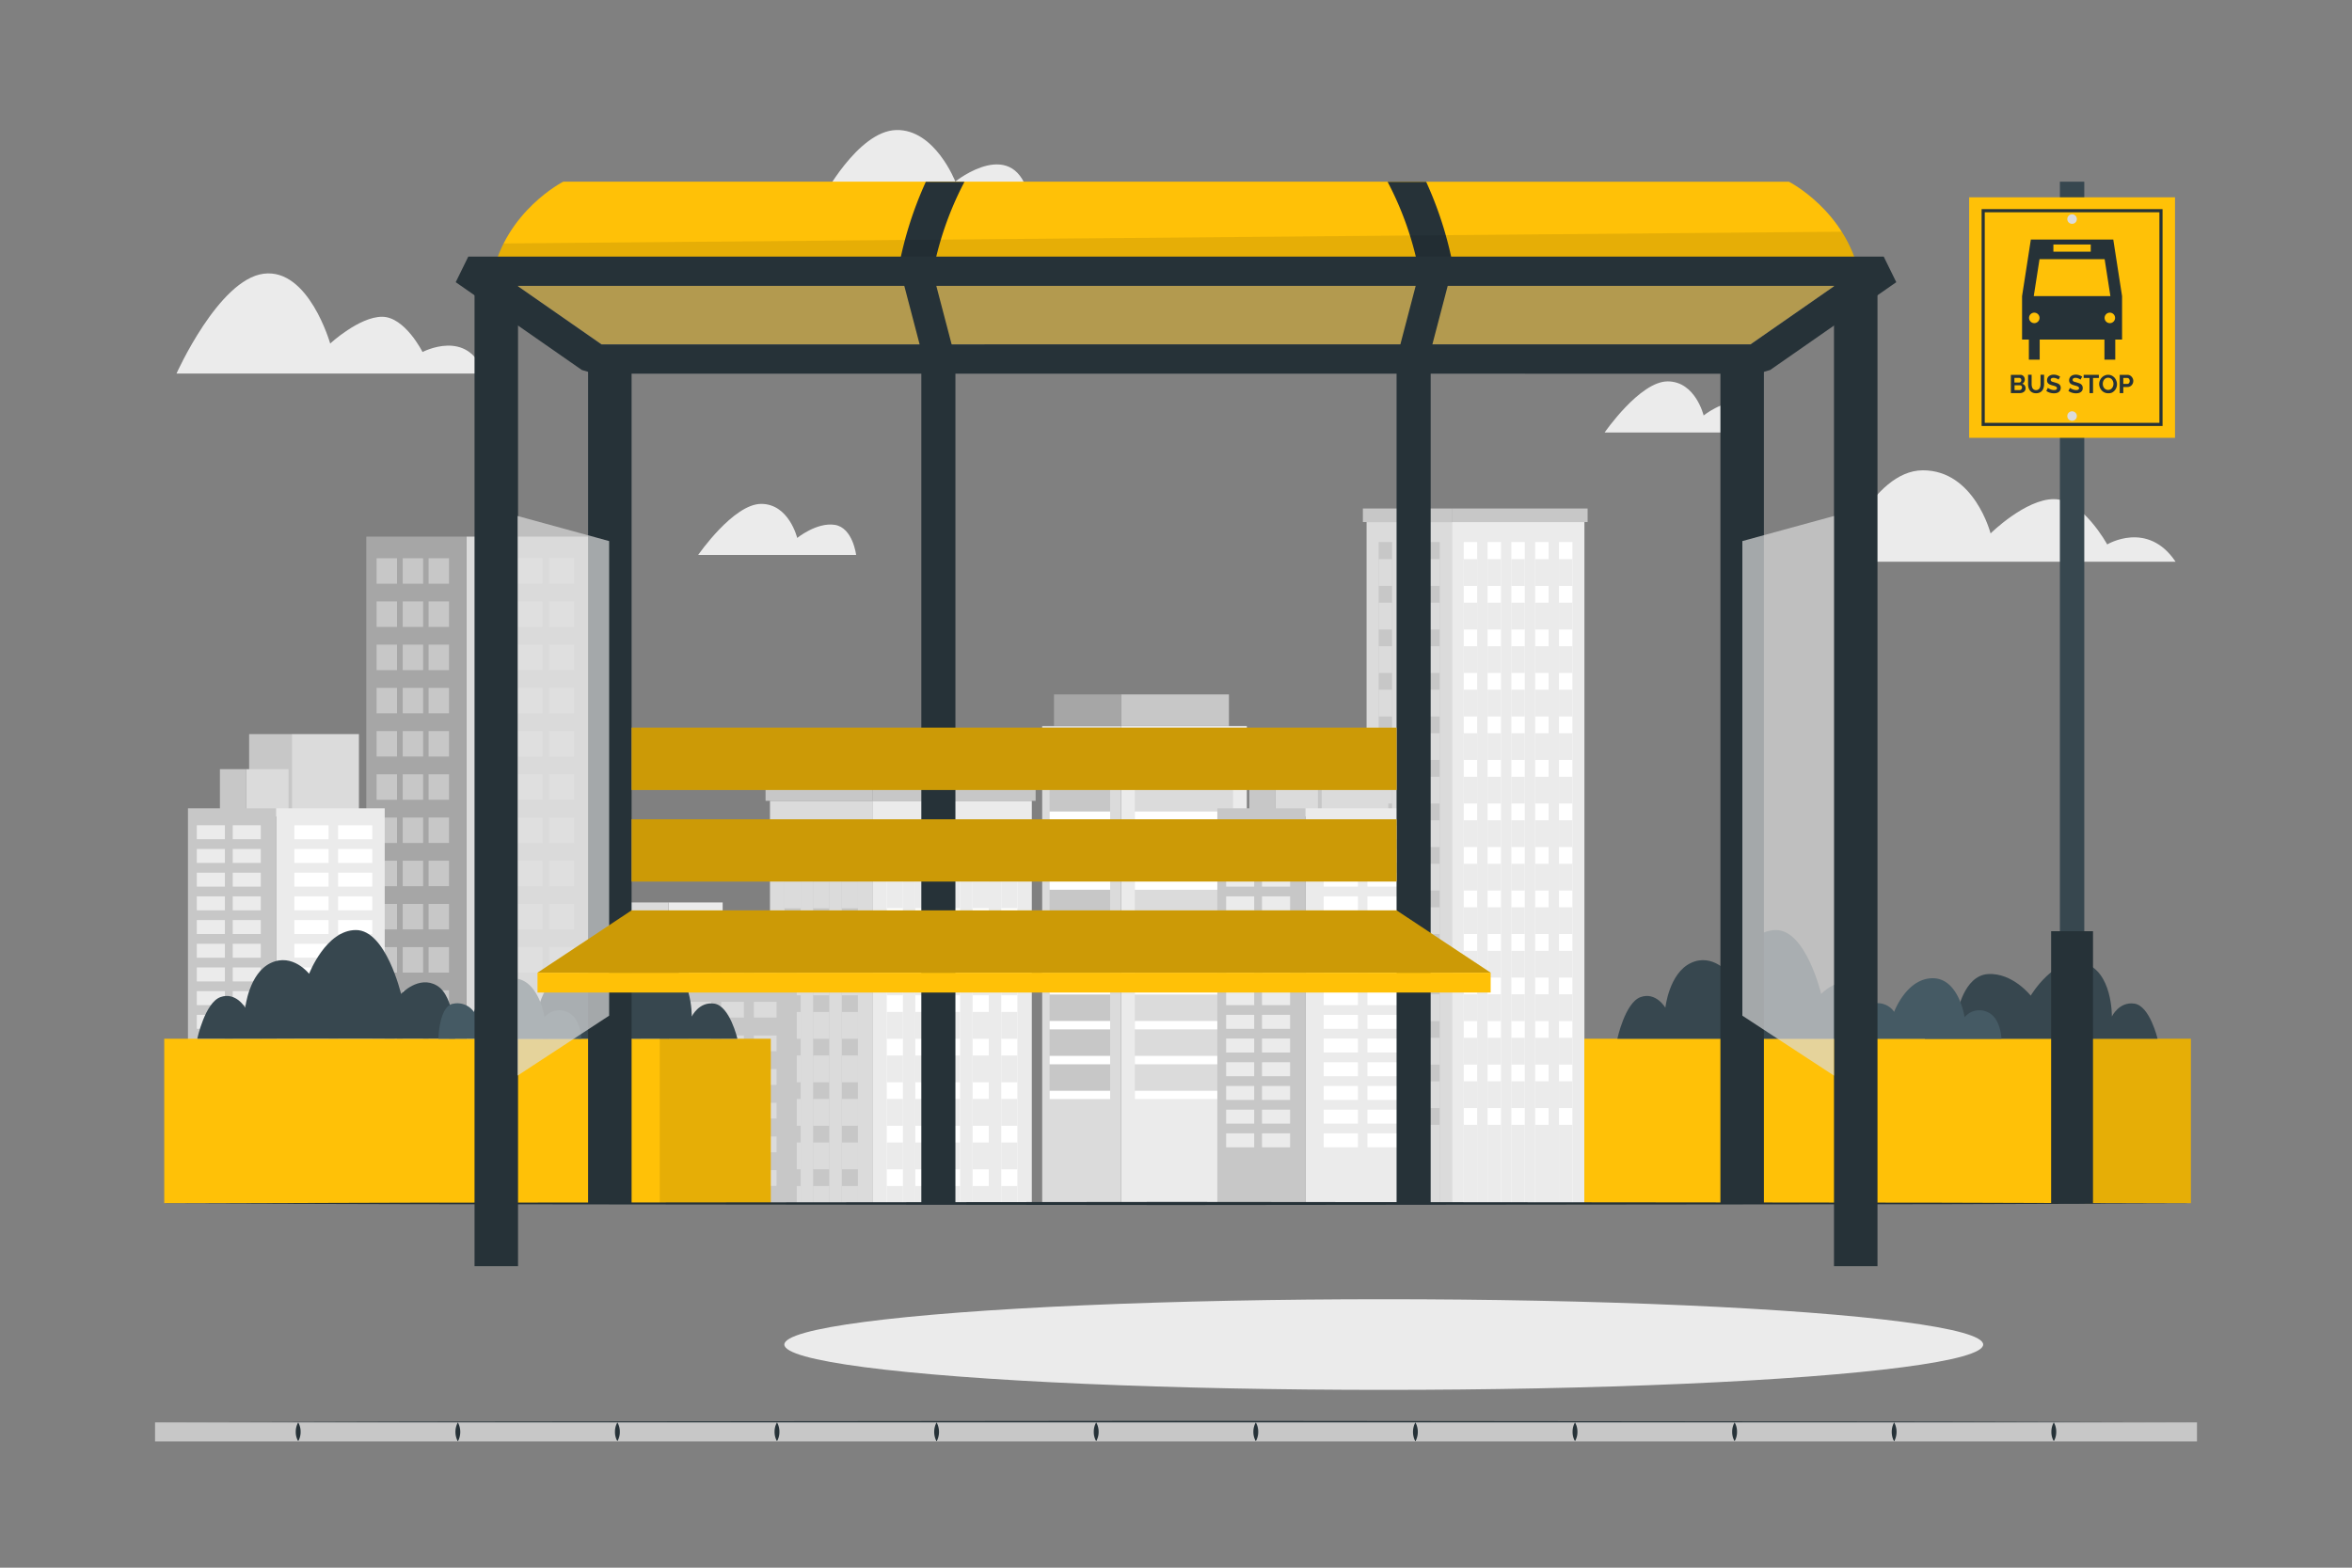 <svg xmlns="http://www.w3.org/2000/svg" viewBox="0 0 750 500"><rect x="0" y="0" width="750" height="500" fill="#808080" stroke="none"/><g id="freepik--background-complete--inject-121"><rect x="357.47" y="231.57" width="40.12" height="152.16" transform="translate(755.06 615.3) rotate(180)" style="fill:#ebebeb"></rect><rect x="357.47" y="221.47" width="34.42" height="10.09" transform="translate(749.35 453.04) rotate(180)" style="fill:#c7c7c7"></rect><rect x="361.87" y="236.83" width="31.32" height="113.75" transform="translate(755.06 587.42) rotate(180)" style="fill:#dbdbdb"></rect><rect x="361.87" y="247.69" width="31.32" height="2.69" transform="translate(755.06 498.06) rotate(180)" style="fill:#fff"></rect><rect x="361.87" y="258.82" width="31.32" height="2.69" transform="translate(755.06 520.33) rotate(180)" style="fill:#fff"></rect><rect x="361.87" y="269.96" width="31.32" height="2.69" transform="translate(755.06 542.6) rotate(180)" style="fill:#fff"></rect><rect x="361.87" y="281.09" width="31.32" height="2.69" transform="translate(755.06 564.87) rotate(180)" style="fill:#fff"></rect><rect x="361.87" y="292.23" width="31.32" height="2.69" transform="translate(755.06 587.14) rotate(180)" style="fill:#fff"></rect><rect x="361.87" y="303.36" width="31.32" height="2.69" transform="translate(755.06 609.41) rotate(180)" style="fill:#fff"></rect><rect x="361.87" y="314.49" width="31.32" height="2.69" transform="translate(755.06 631.68) rotate(180)" style="fill:#fff"></rect><rect x="361.87" y="325.63" width="31.32" height="2.69" transform="translate(755.06 653.95) rotate(180)" style="fill:#fff"></rect><rect x="361.87" y="336.76" width="31.32" height="2.69" transform="translate(755.06 676.21) rotate(180)" style="fill:#fff"></rect><rect x="361.87" y="347.9" width="31.32" height="2.69" transform="translate(755.06 698.48) rotate(180)" style="fill:#fff"></rect><rect x="332.34" y="231.57" width="25.13" height="152.16" transform="translate(689.8 615.3) rotate(180)" style="fill:#dbdbdb"></rect><rect x="336.11" y="221.47" width="21.36" height="10.09" transform="translate(693.57 453.04) rotate(180)" style="fill:#a6a6a6"></rect><rect x="334.68" y="236.83" width="19.32" height="113.75" transform="translate(688.68 587.42) rotate(180)" style="fill:#c7c7c7"></rect><rect x="334.68" y="247.69" width="19.32" height="2.69" transform="translate(688.68 498.06) rotate(180)" style="fill:#fff"></rect><rect x="334.68" y="258.82" width="19.32" height="2.69" transform="translate(688.68 520.33) rotate(180)" style="fill:#fff"></rect><rect x="334.68" y="269.96" width="19.32" height="2.69" transform="translate(688.68 542.6) rotate(180)" style="fill:#fff"></rect><rect x="334.68" y="281.09" width="19.32" height="2.69" transform="translate(688.68 564.87) rotate(180)" style="fill:#fff"></rect><rect x="334.68" y="292.23" width="19.32" height="2.69" transform="translate(688.68 587.14) rotate(180)" style="fill:#fff"></rect><rect x="334.68" y="303.36" width="19.32" height="2.69" transform="translate(688.68 609.41) rotate(180)" style="fill:#fff"></rect><rect x="334.68" y="314.49" width="19.32" height="2.69" transform="translate(688.68 631.68) rotate(180)" style="fill:#fff"></rect><rect x="334.68" y="325.63" width="19.32" height="2.69" transform="translate(688.68 653.95) rotate(180)" style="fill:#fff"></rect><rect x="334.68" y="336.76" width="19.32" height="2.69" transform="translate(688.68 676.21) rotate(180)" style="fill:#fff"></rect><rect x="334.68" y="347.9" width="19.32" height="2.69" transform="translate(688.68 698.48) rotate(180)" style="fill:#fff"></rect><rect x="148.77" y="171.15" width="40.55" height="212.58" transform="translate(338.09 554.88) rotate(180)" style="fill:#dbdbdb"></rect><rect x="175.14" y="178.05" width="7.88" height="8.12" transform="translate(358.17 364.22) rotate(180)" style="fill:#ebebeb"></rect><rect x="165.06" y="178.05" width="7.88" height="8.12" transform="translate(338 364.22) rotate(180)" style="fill:#ebebeb"></rect><rect x="175.14" y="191.83" width="7.88" height="8.12" transform="translate(358.17 391.78) rotate(180)" style="fill:#ebebeb"></rect><rect x="165.06" y="191.83" width="7.88" height="8.12" transform="translate(338 391.78) rotate(180)" style="fill:#ebebeb"></rect><rect x="175.14" y="205.61" width="7.88" height="8.12" transform="translate(358.17 419.34) rotate(180)" style="fill:#ebebeb"></rect><rect x="165.06" y="205.61" width="7.88" height="8.12" transform="translate(338 419.34) rotate(180)" style="fill:#ebebeb"></rect><rect x="175.14" y="219.39" width="7.88" height="8.12" transform="translate(358.17 446.9) rotate(180)" style="fill:#ebebeb"></rect><rect x="165.06" y="219.39" width="7.88" height="8.12" transform="translate(338 446.9) rotate(180)" style="fill:#ebebeb"></rect><rect x="175.14" y="233.17" width="7.88" height="8.12" transform="translate(358.17 474.47) rotate(180)" style="fill:#ebebeb"></rect><rect x="165.06" y="233.17" width="7.88" height="8.12" transform="translate(338 474.47) rotate(180)" style="fill:#ebebeb"></rect><rect x="175.14" y="246.96" width="7.88" height="8.12" transform="translate(358.17 502.03) rotate(180)" style="fill:#ebebeb"></rect><rect x="165.06" y="246.96" width="7.88" height="8.12" transform="translate(338 502.03) rotate(180)" style="fill:#ebebeb"></rect><rect x="175.14" y="260.74" width="7.88" height="8.12" transform="translate(358.17 529.59) rotate(180)" style="fill:#ebebeb"></rect><rect x="165.06" y="260.74" width="7.88" height="8.12" transform="translate(338 529.59) rotate(180)" style="fill:#ebebeb"></rect><rect x="175.14" y="274.52" width="7.88" height="8.12" transform="translate(358.17 557.15) rotate(180)" style="fill:#ebebeb"></rect><rect x="165.06" y="274.52" width="7.88" height="8.12" transform="translate(338 557.15) rotate(180)" style="fill:#ebebeb"></rect><rect x="175.14" y="288.3" width="7.88" height="8.12" transform="translate(358.17 584.72) rotate(180)" style="fill:#ebebeb"></rect><rect x="165.06" y="288.3" width="7.88" height="8.12" transform="translate(338 584.72) rotate(180)" style="fill:#ebebeb"></rect><rect x="175.14" y="302.08" width="7.88" height="8.12" transform="translate(358.17 612.28) rotate(180)" style="fill:#ebebeb"></rect><rect x="165.06" y="302.08" width="7.88" height="8.12" transform="translate(338 612.28) rotate(180)" style="fill:#ebebeb"></rect><rect x="175.14" y="315.86" width="7.88" height="8.12" transform="translate(358.17 639.84) rotate(180)" style="fill:#ebebeb"></rect><rect x="165.06" y="315.86" width="7.88" height="8.12" transform="translate(338 639.84) rotate(180)" style="fill:#ebebeb"></rect><rect x="175.14" y="329.64" width="7.88" height="8.12" transform="translate(358.17 667.4) rotate(180)" style="fill:#ebebeb"></rect><rect x="165.06" y="329.64" width="7.88" height="8.12" transform="translate(338 667.4) rotate(180)" style="fill:#ebebeb"></rect><rect x="175.14" y="343.42" width="7.88" height="8.12" transform="translate(358.17 694.96) rotate(180)" style="fill:#ebebeb"></rect><rect x="165.06" y="343.42" width="7.88" height="8.12" transform="translate(338 694.96) rotate(180)" style="fill:#ebebeb"></rect><rect x="175.14" y="357.2" width="7.88" height="8.12" transform="translate(358.17 722.53) rotate(180)" style="fill:#ebebeb"></rect><rect x="155.06" y="357.2" width="7.88" height="8.12" style="fill:#ebebeb"></rect><rect x="155.06" y="343.42" width="7.88" height="8.12" style="fill:#ebebeb"></rect><rect x="155.06" y="329.64" width="7.88" height="8.12" style="fill:#ebebeb"></rect><rect x="155.06" y="315.86" width="7.88" height="8.12" style="fill:#ebebeb"></rect><rect x="155.06" y="302.08" width="7.88" height="8.12" style="fill:#ebebeb"></rect><rect x="155.06" y="288.3" width="7.88" height="8.12" style="fill:#ebebeb"></rect><rect x="155.06" y="274.52" width="7.88" height="8.12" style="fill:#ebebeb"></rect><rect x="155.06" y="260.74" width="7.88" height="8.12" style="fill:#ebebeb"></rect><rect x="155.06" y="246.96" width="7.88" height="8.12" style="fill:#ebebeb"></rect><rect x="155.06" y="233.17" width="7.88" height="8.12" style="fill:#ebebeb"></rect><rect x="155.06" y="219.39" width="7.88" height="8.12" style="fill:#ebebeb"></rect><rect x="155.06" y="205.61" width="7.88" height="8.12" style="fill:#ebebeb"></rect><rect x="155.06" y="191.83" width="7.88" height="8.12" style="fill:#ebebeb"></rect><rect x="155.06" y="178.05" width="7.88" height="8.12" style="fill:#ebebeb"></rect><rect x="165.06" y="357.2" width="7.88" height="8.12" transform="translate(338 722.53) rotate(180)" style="fill:#ebebeb"></rect><rect x="116.79" y="171.15" width="31.97" height="212.58" transform="translate(265.56 554.88) rotate(180)" style="fill:#a6a6a6"></rect><rect x="120.09" y="357.2" width="6.51" height="8.12" style="fill:#c7c7c7"></rect><rect x="128.42" y="357.2" width="6.51" height="8.12" style="fill:#c7c7c7"></rect><rect x="120.09" y="343.42" width="6.51" height="8.12" style="fill:#c7c7c7"></rect><rect x="128.42" y="343.42" width="6.51" height="8.12" style="fill:#c7c7c7"></rect><rect x="120.09" y="329.64" width="6.51" height="8.12" style="fill:#c7c7c7"></rect><rect x="128.42" y="329.64" width="6.51" height="8.12" style="fill:#c7c7c7"></rect><rect x="120.09" y="315.86" width="6.51" height="8.12" style="fill:#c7c7c7"></rect><rect x="128.42" y="315.86" width="6.51" height="8.12" style="fill:#c7c7c7"></rect><rect x="120.09" y="302.08" width="6.51" height="8.12" style="fill:#c7c7c7"></rect><rect x="128.42" y="302.08" width="6.51" height="8.12" style="fill:#c7c7c7"></rect><rect x="120.09" y="288.3" width="6.51" height="8.12" style="fill:#c7c7c7"></rect><rect x="128.42" y="288.3" width="6.51" height="8.12" style="fill:#c7c7c7"></rect><rect x="120.09" y="274.52" width="6.51" height="8.12" style="fill:#c7c7c7"></rect><rect x="128.42" y="274.52" width="6.51" height="8.12" style="fill:#c7c7c7"></rect><rect x="120.09" y="260.74" width="6.51" height="8.12" style="fill:#c7c7c7"></rect><rect x="128.42" y="260.74" width="6.51" height="8.12" style="fill:#c7c7c7"></rect><rect x="120.09" y="246.96" width="6.51" height="8.12" style="fill:#c7c7c7"></rect><rect x="128.42" y="246.96" width="6.51" height="8.12" style="fill:#c7c7c7"></rect><rect x="120.09" y="233.17" width="6.51" height="8.12" style="fill:#c7c7c7"></rect><rect x="128.42" y="233.17" width="6.51" height="8.12" style="fill:#c7c7c7"></rect><rect x="120.09" y="219.39" width="6.51" height="8.12" style="fill:#c7c7c7"></rect><rect x="128.42" y="219.39" width="6.51" height="8.12" style="fill:#c7c7c7"></rect><rect x="120.09" y="205.61" width="6.51" height="8.12" style="fill:#c7c7c7"></rect><rect x="128.42" y="205.61" width="6.51" height="8.12" style="fill:#c7c7c7"></rect><rect x="120.09" y="191.83" width="6.51" height="8.12" style="fill:#c7c7c7"></rect><rect x="128.42" y="191.83" width="6.51" height="8.12" style="fill:#c7c7c7"></rect><rect x="120.09" y="178.05" width="6.51" height="8.12" style="fill:#c7c7c7"></rect><rect x="136.67" y="178.05" width="6.51" height="8.12" transform="translate(279.85 364.22) rotate(180)" style="fill:#c7c7c7"></rect><rect x="136.67" y="191.83" width="6.51" height="8.12" transform="translate(279.85 391.78) rotate(180)" style="fill:#c7c7c7"></rect><rect x="136.67" y="205.61" width="6.51" height="8.12" transform="translate(279.85 419.34) rotate(180)" style="fill:#c7c7c7"></rect><rect x="136.67" y="219.39" width="6.51" height="8.12" transform="translate(279.85 446.9) rotate(180)" style="fill:#c7c7c7"></rect><rect x="136.67" y="233.17" width="6.51" height="8.12" transform="translate(279.85 474.47) rotate(180)" style="fill:#c7c7c7"></rect><rect x="136.67" y="246.96" width="6.51" height="8.12" transform="translate(279.85 502.03) rotate(180)" style="fill:#c7c7c7"></rect><rect x="136.67" y="260.74" width="6.51" height="8.12" transform="translate(279.85 529.59) rotate(180)" style="fill:#c7c7c7"></rect><rect x="136.67" y="274.52" width="6.51" height="8.12" transform="translate(279.85 557.15) rotate(180)" style="fill:#c7c7c7"></rect><rect x="136.67" y="288.3" width="6.51" height="8.12" transform="translate(279.85 584.72) rotate(180)" style="fill:#c7c7c7"></rect><rect x="136.67" y="302.08" width="6.51" height="8.12" transform="translate(279.85 612.28) rotate(180)" style="fill:#c7c7c7"></rect><rect x="136.67" y="315.86" width="6.51" height="8.12" transform="translate(279.85 639.84) rotate(180)" style="fill:#c7c7c7"></rect><rect x="136.67" y="329.64" width="6.51" height="8.12" transform="translate(279.85 667.4) rotate(180)" style="fill:#c7c7c7"></rect><rect x="136.67" y="343.42" width="6.51" height="8.12" transform="translate(279.85 694.96) rotate(180)" style="fill:#c7c7c7"></rect><rect x="136.67" y="357.2" width="6.51" height="8.12" transform="translate(279.85 722.53) rotate(180)" style="fill:#c7c7c7"></rect><rect x="128.42" y="178.05" width="6.51" height="8.12" style="fill:#c7c7c7"></rect><rect x="462.93" y="166.51" width="42.31" height="217.22" style="fill:#ebebeb"></rect><rect x="462.93" y="162.18" width="43.32" height="4.33" transform="translate(969.18 328.69) rotate(180)" style="fill:#c7c7c7"></rect><rect x="497.12" y="172.88" width="4.29" height="210.85" style="fill:#fff"></rect><rect x="489.53" y="172.88" width="4.29" height="210.85" style="fill:#fff"></rect><rect x="481.94" y="172.88" width="4.29" height="210.85" style="fill:#fff"></rect><rect x="474.35" y="172.88" width="4.29" height="210.85" style="fill:#fff"></rect><rect x="466.75" y="172.88" width="4.29" height="210.85" style="fill:#fff"></rect><rect x="497.12" y="178.35" width="4.29" height="8.54" transform="translate(998.53 365.23) rotate(180)" style="fill:#ebebeb"></rect><rect x="489.53" y="178.35" width="4.29" height="8.54" transform="translate(983.35 365.23) rotate(180)" style="fill:#ebebeb"></rect><rect x="481.94" y="178.35" width="4.29" height="8.54" transform="translate(968.16 365.23) rotate(180)" style="fill:#ebebeb"></rect><rect x="474.35" y="178.35" width="4.29" height="8.54" transform="translate(952.98 365.23) rotate(180)" style="fill:#ebebeb"></rect><rect x="466.75" y="178.35" width="4.29" height="8.54" transform="translate(937.79 365.23) rotate(180)" style="fill:#ebebeb"></rect><rect x="497.12" y="192.22" width="4.29" height="8.54" transform="translate(998.53 392.99) rotate(180)" style="fill:#ebebeb"></rect><rect x="489.53" y="192.22" width="4.29" height="8.54" transform="translate(983.35 392.99) rotate(180)" style="fill:#ebebeb"></rect><rect x="481.94" y="192.22" width="4.29" height="8.54" transform="translate(968.16 392.99) rotate(180)" style="fill:#ebebeb"></rect><rect x="474.35" y="192.22" width="4.29" height="8.54" transform="translate(952.98 392.99) rotate(180)" style="fill:#ebebeb"></rect><rect x="466.75" y="192.22" width="4.29" height="8.54" transform="translate(937.79 392.99) rotate(180)" style="fill:#ebebeb"></rect><rect x="497.12" y="206.1" width="4.29" height="8.54" transform="translate(998.53 420.74) rotate(180)" style="fill:#ebebeb"></rect><rect x="489.53" y="206.1" width="4.29" height="8.54" transform="translate(983.35 420.74) rotate(180)" style="fill:#ebebeb"></rect><rect x="481.94" y="206.1" width="4.29" height="8.54" transform="translate(968.16 420.74) rotate(180)" style="fill:#ebebeb"></rect><rect x="474.35" y="206.1" width="4.29" height="8.54" transform="translate(952.98 420.74) rotate(180)" style="fill:#ebebeb"></rect><rect x="466.75" y="206.1" width="4.29" height="8.54" transform="translate(937.79 420.74) rotate(180)" style="fill:#ebebeb"></rect><rect x="497.12" y="219.98" width="4.29" height="8.54" transform="translate(998.53 448.5) rotate(180)" style="fill:#ebebeb"></rect><rect x="489.53" y="219.98" width="4.29" height="8.54" transform="translate(983.35 448.5) rotate(180)" style="fill:#ebebeb"></rect><rect x="481.94" y="219.98" width="4.29" height="8.54" transform="translate(968.16 448.5) rotate(180)" style="fill:#ebebeb"></rect><rect x="474.35" y="219.98" width="4.29" height="8.54" transform="translate(952.98 448.5) rotate(180)" style="fill:#ebebeb"></rect><rect x="466.75" y="219.98" width="4.29" height="8.54" transform="translate(937.79 448.5) rotate(180)" style="fill:#ebebeb"></rect><rect x="497.12" y="233.86" width="4.29" height="8.54" transform="translate(998.53 476.25) rotate(180)" style="fill:#ebebeb"></rect><rect x="489.53" y="233.86" width="4.29" height="8.54" transform="translate(983.35 476.25) rotate(180)" style="fill:#ebebeb"></rect><rect x="481.94" y="233.86" width="4.29" height="8.54" transform="translate(968.16 476.25) rotate(180)" style="fill:#ebebeb"></rect><rect x="474.35" y="233.86" width="4.29" height="8.54" transform="translate(952.98 476.25) rotate(180)" style="fill:#ebebeb"></rect><rect x="466.75" y="233.86" width="4.29" height="8.54" transform="translate(937.79 476.25) rotate(180)" style="fill:#ebebeb"></rect><rect x="497.12" y="247.73" width="4.29" height="8.54" transform="translate(998.53 504.01) rotate(180)" style="fill:#ebebeb"></rect><rect x="489.53" y="247.73" width="4.29" height="8.54" transform="translate(983.35 504.01) rotate(180)" style="fill:#ebebeb"></rect><rect x="481.94" y="247.73" width="4.29" height="8.54" transform="translate(968.16 504.01) rotate(180)" style="fill:#ebebeb"></rect><rect x="474.35" y="247.73" width="4.29" height="8.54" transform="translate(952.98 504.01) rotate(180)" style="fill:#ebebeb"></rect><rect x="466.75" y="247.73" width="4.29" height="8.54" transform="translate(937.79 504.01) rotate(180)" style="fill:#ebebeb"></rect><rect x="497.12" y="261.61" width="4.29" height="8.54" transform="translate(998.53 531.76) rotate(180)" style="fill:#ebebeb"></rect><rect x="489.53" y="261.61" width="4.29" height="8.54" transform="translate(983.35 531.76) rotate(180)" style="fill:#ebebeb"></rect><rect x="481.94" y="261.61" width="4.29" height="8.54" transform="translate(968.16 531.76) rotate(180)" style="fill:#ebebeb"></rect><rect x="474.35" y="261.61" width="4.29" height="8.54" transform="translate(952.98 531.76) rotate(180)" style="fill:#ebebeb"></rect><rect x="466.75" y="261.61" width="4.29" height="8.54" transform="translate(937.79 531.76) rotate(180)" style="fill:#ebebeb"></rect><rect x="497.12" y="275.49" width="4.29" height="8.54" transform="translate(998.53 559.52) rotate(180)" style="fill:#ebebeb"></rect><rect x="489.53" y="275.49" width="4.29" height="8.54" transform="translate(983.35 559.52) rotate(180)" style="fill:#ebebeb"></rect><rect x="481.94" y="275.49" width="4.29" height="8.54" transform="translate(968.16 559.52) rotate(180)" style="fill:#ebebeb"></rect><rect x="474.35" y="275.49" width="4.29" height="8.54" transform="translate(952.98 559.52) rotate(180)" style="fill:#ebebeb"></rect><rect x="466.75" y="275.49" width="4.29" height="8.54" transform="translate(937.79 559.52) rotate(180)" style="fill:#ebebeb"></rect><rect x="497.12" y="289.37" width="4.29" height="8.54" transform="translate(998.53 587.27) rotate(180)" style="fill:#ebebeb"></rect><rect x="489.53" y="289.37" width="4.29" height="8.54" transform="translate(983.35 587.27) rotate(180)" style="fill:#ebebeb"></rect><rect x="481.94" y="289.37" width="4.29" height="8.54" transform="translate(968.16 587.27) rotate(180)" style="fill:#ebebeb"></rect><rect x="474.35" y="289.37" width="4.29" height="8.54" transform="translate(952.98 587.27) rotate(180)" style="fill:#ebebeb"></rect><rect x="466.75" y="289.37" width="4.29" height="8.54" transform="translate(937.79 587.27) rotate(180)" style="fill:#ebebeb"></rect><rect x="497.12" y="303.24" width="4.29" height="8.54" transform="translate(998.53 615.03) rotate(180)" style="fill:#ebebeb"></rect><rect x="489.53" y="303.24" width="4.29" height="8.54" transform="translate(983.35 615.03) rotate(180)" style="fill:#ebebeb"></rect><rect x="481.94" y="303.24" width="4.29" height="8.54" transform="translate(968.16 615.03) rotate(180)" style="fill:#ebebeb"></rect><rect x="474.35" y="303.24" width="4.29" height="8.54" transform="translate(952.98 615.03) rotate(180)" style="fill:#ebebeb"></rect><rect x="466.75" y="303.24" width="4.29" height="8.54" transform="translate(937.79 615.03) rotate(180)" style="fill:#ebebeb"></rect><rect x="497.12" y="317.12" width="4.29" height="8.54" transform="translate(998.53 642.78) rotate(180)" style="fill:#ebebeb"></rect><rect x="489.53" y="317.12" width="4.29" height="8.54" transform="translate(983.35 642.78) rotate(180)" style="fill:#ebebeb"></rect><rect x="481.94" y="317.12" width="4.29" height="8.54" transform="translate(968.16 642.78) rotate(180)" style="fill:#ebebeb"></rect><rect x="474.35" y="317.12" width="4.29" height="8.54" transform="translate(952.98 642.78) rotate(180)" style="fill:#ebebeb"></rect><rect x="466.75" y="317.12" width="4.29" height="8.54" transform="translate(937.79 642.78) rotate(180)" style="fill:#ebebeb"></rect><rect x="497.12" y="331" width="4.29" height="8.54" transform="translate(998.53 670.54) rotate(180)" style="fill:#ebebeb"></rect><rect x="489.53" y="331" width="4.29" height="8.54" transform="translate(983.35 670.54) rotate(180)" style="fill:#ebebeb"></rect><rect x="481.94" y="331" width="4.29" height="8.54" transform="translate(968.16 670.54) rotate(180)" style="fill:#ebebeb"></rect><rect x="474.35" y="331" width="4.29" height="8.54" transform="translate(952.98 670.54) rotate(180)" style="fill:#ebebeb"></rect><rect x="466.75" y="331" width="4.29" height="8.54" transform="translate(937.79 670.54) rotate(180)" style="fill:#ebebeb"></rect><rect x="497.12" y="344.88" width="4.29" height="8.54" transform="translate(998.53 698.29) rotate(180)" style="fill:#ebebeb"></rect><rect x="489.53" y="344.88" width="4.29" height="8.54" transform="translate(983.35 698.29) rotate(180)" style="fill:#ebebeb"></rect><rect x="481.94" y="344.88" width="4.29" height="8.54" transform="translate(968.16 698.29) rotate(180)" style="fill:#ebebeb"></rect><rect x="474.35" y="344.88" width="4.29" height="8.54" transform="translate(952.98 698.29) rotate(180)" style="fill:#ebebeb"></rect><rect x="466.75" y="344.88" width="4.29" height="8.54" transform="translate(937.79 698.29) rotate(180)" style="fill:#ebebeb"></rect><rect x="497.12" y="358.75" width="4.29" height="24.97" style="fill:#ebebeb"></rect><rect x="489.53" y="358.75" width="4.29" height="24.97" style="fill:#ebebeb"></rect><rect x="481.94" y="358.75" width="4.29" height="24.97" style="fill:#ebebeb"></rect><rect x="474.35" y="358.75" width="4.29" height="24.97" style="fill:#ebebeb"></rect><rect x="466.75" y="358.75" width="4.29" height="24.97" style="fill:#ebebeb"></rect><rect x="435.77" y="166.51" width="27.16" height="217.22" style="fill:#dbdbdb"></rect><rect x="434.59" y="162.18" width="28.34" height="4.33" transform="translate(897.52 328.69) rotate(180)" style="fill:#c7c7c7"></rect><rect x="454.82" y="172.88" width="4.29" height="210.85" style="fill:#c7c7c7"></rect><rect x="447.22" y="172.88" width="4.29" height="210.85" style="fill:#c7c7c7"></rect><rect x="439.63" y="172.88" width="4.29" height="210.85" style="fill:#c7c7c7"></rect><rect x="454.82" y="178.35" width="4.29" height="8.54" transform="translate(913.92 365.23) rotate(180)" style="fill:#dbdbdb"></rect><rect x="447.22" y="178.35" width="4.29" height="8.54" transform="translate(898.73 365.23) rotate(180)" style="fill:#dbdbdb"></rect><rect x="439.63" y="178.35" width="4.29" height="8.54" transform="translate(883.55 365.23) rotate(180)" style="fill:#dbdbdb"></rect><rect x="454.82" y="192.22" width="4.29" height="8.54" transform="translate(913.92 392.99) rotate(180)" style="fill:#dbdbdb"></rect><rect x="447.22" y="192.22" width="4.29" height="8.54" transform="translate(898.73 392.99) rotate(180)" style="fill:#dbdbdb"></rect><rect x="439.63" y="192.22" width="4.29" height="8.54" transform="translate(883.55 392.99) rotate(180)" style="fill:#dbdbdb"></rect><rect x="454.82" y="206.1" width="4.29" height="8.54" transform="translate(913.92 420.74) rotate(180)" style="fill:#dbdbdb"></rect><rect x="447.22" y="206.1" width="4.29" height="8.54" transform="translate(898.73 420.74) rotate(180)" style="fill:#dbdbdb"></rect><rect x="439.63" y="206.1" width="4.29" height="8.54" transform="translate(883.55 420.74) rotate(180)" style="fill:#dbdbdb"></rect><rect x="454.82" y="219.98" width="4.29" height="8.54" transform="translate(913.92 448.5) rotate(180)" style="fill:#dbdbdb"></rect><rect x="447.22" y="219.98" width="4.29" height="8.54" transform="translate(898.73 448.5) rotate(180)" style="fill:#dbdbdb"></rect><rect x="439.63" y="219.98" width="4.29" height="8.54" transform="translate(883.55 448.5) rotate(180)" style="fill:#dbdbdb"></rect><rect x="454.82" y="233.86" width="4.29" height="8.54" transform="translate(913.92 476.25) rotate(180)" style="fill:#dbdbdb"></rect><rect x="447.22" y="233.86" width="4.29" height="8.54" transform="translate(898.73 476.25) rotate(180)" style="fill:#dbdbdb"></rect><rect x="439.63" y="233.86" width="4.29" height="8.54" transform="translate(883.55 476.25) rotate(180)" style="fill:#dbdbdb"></rect><rect x="454.82" y="247.73" width="4.29" height="8.54" transform="translate(913.92 504.01) rotate(180)" style="fill:#dbdbdb"></rect><rect x="447.22" y="247.73" width="4.29" height="8.54" transform="translate(898.73 504.01) rotate(180)" style="fill:#dbdbdb"></rect><rect x="439.63" y="247.73" width="4.29" height="8.54" transform="translate(883.55 504.01) rotate(180)" style="fill:#dbdbdb"></rect><rect x="454.82" y="261.61" width="4.29" height="8.54" transform="translate(913.92 531.76) rotate(180)" style="fill:#dbdbdb"></rect><rect x="447.22" y="261.61" width="4.29" height="8.54" transform="translate(898.73 531.76) rotate(180)" style="fill:#dbdbdb"></rect><rect x="439.63" y="261.61" width="4.29" height="8.54" transform="translate(883.55 531.76) rotate(180)" style="fill:#dbdbdb"></rect><rect x="454.82" y="275.49" width="4.29" height="8.54" transform="translate(913.92 559.52) rotate(180)" style="fill:#dbdbdb"></rect><rect x="447.22" y="275.49" width="4.29" height="8.54" transform="translate(898.73 559.52) rotate(180)" style="fill:#dbdbdb"></rect><rect x="439.63" y="275.49" width="4.29" height="8.54" transform="translate(883.55 559.52) rotate(180)" style="fill:#dbdbdb"></rect><rect x="454.82" y="289.37" width="4.29" height="8.54" transform="translate(913.92 587.27) rotate(180)" style="fill:#dbdbdb"></rect><rect x="447.22" y="289.37" width="4.29" height="8.54" transform="translate(898.73 587.27) rotate(180)" style="fill:#dbdbdb"></rect><rect x="439.63" y="289.37" width="4.29" height="8.54" transform="translate(883.55 587.27) rotate(180)" style="fill:#dbdbdb"></rect><rect x="454.82" y="303.24" width="4.29" height="8.54" transform="translate(913.92 615.03) rotate(180)" style="fill:#dbdbdb"></rect><rect x="447.22" y="303.24" width="4.29" height="8.54" transform="translate(898.73 615.03) rotate(180)" style="fill:#dbdbdb"></rect><rect x="439.63" y="303.24" width="4.29" height="8.54" transform="translate(883.55 615.03) rotate(180)" style="fill:#dbdbdb"></rect><rect x="454.82" y="317.12" width="4.29" height="8.54" transform="translate(913.92 642.78) rotate(180)" style="fill:#dbdbdb"></rect><rect x="447.22" y="317.12" width="4.29" height="8.54" transform="translate(898.73 642.78) rotate(180)" style="fill:#dbdbdb"></rect><rect x="439.63" y="317.12" width="4.29" height="8.54" transform="translate(883.55 642.78) rotate(180)" style="fill:#dbdbdb"></rect><rect x="454.82" y="331" width="4.29" height="8.54" transform="translate(913.92 670.54) rotate(180)" style="fill:#dbdbdb"></rect><rect x="447.22" y="331" width="4.29" height="8.54" transform="translate(898.73 670.54) rotate(180)" style="fill:#dbdbdb"></rect><rect x="439.63" y="331" width="4.29" height="8.54" transform="translate(883.55 670.54) rotate(180)" style="fill:#dbdbdb"></rect><rect x="454.82" y="344.88" width="4.29" height="8.54" transform="translate(913.92 698.29) rotate(180)" style="fill:#dbdbdb"></rect><rect x="447.22" y="344.88" width="4.29" height="8.54" transform="translate(898.73 698.29) rotate(180)" style="fill:#dbdbdb"></rect><rect x="439.63" y="344.88" width="4.29" height="8.54" transform="translate(883.55 698.29) rotate(180)" style="fill:#dbdbdb"></rect><rect x="454.82" y="358.75" width="4.29" height="24.97" style="fill:#dbdbdb"></rect><rect x="447.22" y="358.75" width="4.29" height="24.97" style="fill:#dbdbdb"></rect><rect x="439.63" y="358.75" width="4.29" height="24.97" style="fill:#dbdbdb"></rect><rect x="278.17" y="255.41" width="50.85" height="128.4" style="fill:#ebebeb"></rect><rect x="278.17" y="251.08" width="52.07" height="4.33" transform="translate(608.41 506.5) rotate(180)" style="fill:#c7c7c7"></rect><rect x="319.27" y="261.79" width="5.15" height="122.02" style="fill:#fff"></rect><rect x="310.14" y="261.79" width="5.16" height="122.02" style="fill:#fff"></rect><rect x="301.02" y="261.79" width="5.15" height="122.02" style="fill:#fff"></rect><rect x="291.89" y="261.79" width="5.16" height="122.02" style="fill:#fff"></rect><rect x="282.77" y="261.79" width="5.15" height="122.02" style="fill:#fff"></rect><rect x="319.27" y="267.25" width="5.15" height="8.54" transform="translate(643.69 543.04) rotate(180)" style="fill:#ebebeb"></rect><rect x="310.14" y="267.25" width="5.15" height="8.54" transform="translate(625.44 543.04) rotate(180)" style="fill:#ebebeb"></rect><rect x="301.02" y="267.25" width="5.15" height="8.54" transform="translate(607.19 543.04) rotate(180)" style="fill:#ebebeb"></rect><rect x="291.9" y="267.25" width="5.15" height="8.54" transform="translate(588.94 543.04) rotate(180)" style="fill:#ebebeb"></rect><rect x="282.77" y="267.25" width="5.15" height="8.54" transform="translate(570.69 543.04) rotate(180)" style="fill:#ebebeb"></rect><rect x="319.27" y="281.13" width="5.15" height="8.54" transform="translate(643.69 570.8) rotate(180)" style="fill:#ebebeb"></rect><rect x="310.14" y="281.13" width="5.15" height="8.54" transform="translate(625.44 570.8) rotate(180)" style="fill:#ebebeb"></rect><rect x="301.02" y="281.13" width="5.15" height="8.54" transform="translate(607.19 570.8) rotate(180)" style="fill:#ebebeb"></rect><rect x="291.9" y="281.13" width="5.15" height="8.54" transform="translate(588.94 570.8) rotate(180)" style="fill:#ebebeb"></rect><rect x="282.77" y="281.13" width="5.15" height="8.54" transform="translate(570.69 570.8) rotate(180)" style="fill:#ebebeb"></rect><rect x="319.27" y="295.01" width="5.15" height="8.54" transform="translate(643.69 598.55) rotate(180)" style="fill:#ebebeb"></rect><rect x="310.14" y="295.01" width="5.15" height="8.54" transform="translate(625.44 598.55) rotate(180)" style="fill:#ebebeb"></rect><rect x="301.02" y="295.01" width="5.15" height="8.54" transform="translate(607.19 598.55) rotate(180)" style="fill:#ebebeb"></rect><rect x="291.9" y="295.01" width="5.15" height="8.54" transform="translate(588.94 598.55) rotate(180)" style="fill:#ebebeb"></rect><rect x="282.77" y="295.01" width="5.15" height="8.54" transform="translate(570.69 598.55) rotate(180)" style="fill:#ebebeb"></rect><rect x="319.27" y="308.88" width="5.15" height="8.54" transform="translate(643.69 626.31) rotate(180)" style="fill:#ebebeb"></rect><rect x="310.14" y="308.88" width="5.15" height="8.54" transform="translate(625.44 626.31) rotate(180)" style="fill:#ebebeb"></rect><rect x="301.02" y="308.88" width="5.15" height="8.54" transform="translate(607.19 626.31) rotate(180)" style="fill:#ebebeb"></rect><rect x="291.9" y="308.88" width="5.15" height="8.54" transform="translate(588.94 626.31) rotate(180)" style="fill:#ebebeb"></rect><rect x="282.77" y="308.88" width="5.15" height="8.54" transform="translate(570.69 626.31) rotate(180)" style="fill:#ebebeb"></rect><rect x="319.27" y="322.76" width="5.15" height="8.54" transform="translate(643.69 654.06) rotate(180)" style="fill:#ebebeb"></rect><rect x="310.14" y="322.76" width="5.15" height="8.54" transform="translate(625.44 654.06) rotate(180)" style="fill:#ebebeb"></rect><rect x="301.02" y="322.76" width="5.15" height="8.54" transform="translate(607.19 654.06) rotate(180)" style="fill:#ebebeb"></rect><rect x="291.9" y="322.76" width="5.15" height="8.54" transform="translate(588.94 654.06) rotate(180)" style="fill:#ebebeb"></rect><rect x="282.77" y="322.76" width="5.15" height="8.54" transform="translate(570.69 654.06) rotate(180)" style="fill:#ebebeb"></rect><rect x="319.27" y="336.64" width="5.15" height="8.54" transform="translate(643.69 681.82) rotate(180)" style="fill:#ebebeb"></rect><rect x="310.14" y="336.64" width="5.15" height="8.54" transform="translate(625.44 681.82) rotate(180)" style="fill:#ebebeb"></rect><rect x="301.02" y="336.64" width="5.15" height="8.54" transform="translate(607.19 681.82) rotate(180)" style="fill:#ebebeb"></rect><rect x="291.9" y="336.64" width="5.15" height="8.54" transform="translate(588.94 681.82) rotate(180)" style="fill:#ebebeb"></rect><rect x="282.77" y="336.64" width="5.15" height="8.54" transform="translate(570.69 681.82) rotate(180)" style="fill:#ebebeb"></rect><rect x="319.27" y="350.52" width="5.15" height="8.54" transform="translate(643.69 709.57) rotate(180)" style="fill:#ebebeb"></rect><rect x="310.14" y="350.52" width="5.15" height="8.54" transform="translate(625.44 709.57) rotate(180)" style="fill:#ebebeb"></rect><rect x="301.02" y="350.52" width="5.15" height="8.54" transform="translate(607.19 709.57) rotate(180)" style="fill:#ebebeb"></rect><rect x="291.9" y="350.52" width="5.15" height="8.54" transform="translate(588.94 709.57) rotate(180)" style="fill:#ebebeb"></rect><rect x="282.77" y="350.52" width="5.15" height="8.54" transform="translate(570.69 709.57) rotate(180)" style="fill:#ebebeb"></rect><rect x="319.27" y="364.39" width="5.15" height="8.54" transform="translate(643.69 737.33) rotate(180)" style="fill:#ebebeb"></rect><rect x="310.14" y="364.39" width="5.15" height="8.54" transform="translate(625.44 737.33) rotate(180)" style="fill:#ebebeb"></rect><rect x="301.02" y="364.39" width="5.15" height="8.54" transform="translate(607.19 737.33) rotate(180)" style="fill:#ebebeb"></rect><rect x="291.9" y="364.39" width="5.15" height="8.54" transform="translate(588.94 737.33) rotate(180)" style="fill:#ebebeb"></rect><rect x="282.77" y="364.39" width="5.15" height="8.54" transform="translate(570.69 737.33) rotate(180)" style="fill:#ebebeb"></rect><rect x="319.27" y="378.27" width="5.15" height="5.54" style="fill:#ebebeb"></rect><rect x="310.14" y="378.27" width="5.16" height="5.54" style="fill:#ebebeb"></rect><rect x="301.02" y="378.27" width="5.15" height="5.54" style="fill:#ebebeb"></rect><rect x="291.89" y="378.27" width="5.16" height="5.54" style="fill:#ebebeb"></rect><rect x="282.77" y="378.27" width="5.15" height="5.54" style="fill:#ebebeb"></rect><rect x="245.53" y="255.41" width="32.64" height="128.4" style="fill:#dbdbdb"></rect><rect x="244.12" y="251.08" width="34.05" height="4.33" transform="translate(522.29 506.5) rotate(180)" style="fill:#c7c7c7"></rect><rect x="268.42" y="261.79" width="5.16" height="122.02" style="fill:#c7c7c7"></rect><rect x="259.3" y="261.79" width="5.15" height="122.02" style="fill:#c7c7c7"></rect><rect x="250.17" y="261.79" width="5.16" height="122.02" style="fill:#c7c7c7"></rect><rect x="268.43" y="267.25" width="5.15" height="8.54" transform="translate(542 543.04) rotate(180)" style="fill:#dbdbdb"></rect><rect x="259.3" y="267.25" width="5.15" height="8.54" transform="translate(523.75 543.04) rotate(180)" style="fill:#dbdbdb"></rect><rect x="250.18" y="267.25" width="5.15" height="8.54" transform="translate(505.5 543.04) rotate(180)" style="fill:#dbdbdb"></rect><rect x="268.43" y="281.13" width="5.15" height="8.54" transform="translate(542 570.8) rotate(180)" style="fill:#dbdbdb"></rect><rect x="259.3" y="281.13" width="5.15" height="8.54" transform="translate(523.75 570.8) rotate(180)" style="fill:#dbdbdb"></rect><rect x="250.18" y="281.13" width="5.15" height="8.54" transform="translate(505.5 570.8) rotate(180)" style="fill:#dbdbdb"></rect><rect x="268.43" y="295.01" width="5.15" height="8.54" transform="translate(542 598.55) rotate(180)" style="fill:#dbdbdb"></rect><rect x="259.3" y="295.01" width="5.15" height="8.54" transform="translate(523.75 598.55) rotate(180)" style="fill:#dbdbdb"></rect><rect x="250.18" y="295.01" width="5.15" height="8.54" transform="translate(505.5 598.55) rotate(180)" style="fill:#dbdbdb"></rect><rect x="268.43" y="308.88" width="5.15" height="8.54" transform="translate(542 626.31) rotate(180)" style="fill:#dbdbdb"></rect><rect x="259.3" y="308.88" width="5.15" height="8.54" transform="translate(523.75 626.31) rotate(180)" style="fill:#dbdbdb"></rect><rect x="250.18" y="308.88" width="5.15" height="8.54" transform="translate(505.5 626.31) rotate(180)" style="fill:#dbdbdb"></rect><rect x="268.43" y="322.76" width="5.15" height="8.54" transform="translate(542 654.06) rotate(180)" style="fill:#dbdbdb"></rect><rect x="259.3" y="322.76" width="5.15" height="8.54" transform="translate(523.75 654.06) rotate(180)" style="fill:#dbdbdb"></rect><rect x="250.18" y="322.76" width="5.15" height="8.54" transform="translate(505.5 654.06) rotate(180)" style="fill:#dbdbdb"></rect><rect x="268.43" y="336.64" width="5.15" height="8.54" transform="translate(542 681.82) rotate(180)" style="fill:#dbdbdb"></rect><rect x="259.3" y="336.64" width="5.15" height="8.54" transform="translate(523.75 681.82) rotate(180)" style="fill:#dbdbdb"></rect><rect x="250.18" y="336.64" width="5.15" height="8.54" transform="translate(505.5 681.82) rotate(180)" style="fill:#dbdbdb"></rect><rect x="268.43" y="350.52" width="5.15" height="8.54" transform="translate(542 709.57) rotate(180)" style="fill:#dbdbdb"></rect><rect x="259.3" y="350.52" width="5.15" height="8.54" transform="translate(523.75 709.57) rotate(180)" style="fill:#dbdbdb"></rect><rect x="250.18" y="350.52" width="5.15" height="8.54" transform="translate(505.5 709.57) rotate(180)" style="fill:#dbdbdb"></rect><rect x="268.43" y="364.39" width="5.15" height="8.54" transform="translate(542 737.33) rotate(180)" style="fill:#dbdbdb"></rect><rect x="259.3" y="364.39" width="5.15" height="8.54" transform="translate(523.75 737.33) rotate(180)" style="fill:#dbdbdb"></rect><rect x="250.18" y="364.39" width="5.15" height="8.54" transform="translate(505.5 737.33) rotate(180)" style="fill:#dbdbdb"></rect><rect x="268.42" y="378.27" width="5.16" height="5.54" style="fill:#dbdbdb"></rect><rect x="259.3" y="378.27" width="5.15" height="5.54" style="fill:#dbdbdb"></rect><rect x="250.17" y="378.27" width="5.16" height="5.54" style="fill:#dbdbdb"></rect><rect x="93.03" y="234.13" width="21.43" height="25.31" transform="translate(207.48 493.57) rotate(180)" style="fill:#dbdbdb"></rect><rect x="79.44" y="234.13" width="13.59" height="26.24" transform="translate(172.47 494.5) rotate(180)" style="fill:#c7c7c7"></rect><rect x="78.53" y="245.31" width="13.48" height="15.06" transform="translate(170.55 505.68) rotate(180)" style="fill:#dbdbdb"></rect><rect x="70.12" y="245.31" width="8.41" height="15.06" transform="translate(148.66 505.68) rotate(180)" style="fill:#c7c7c7"></rect><rect x="88.02" y="257.8" width="34.65" height="125.93" transform="translate(210.7 641.53) rotate(180)" style="fill:#ebebeb"></rect><rect x="107.82" y="263.21" width="10.9" height="4.45" transform="translate(226.53 530.88) rotate(180)" style="fill:#fff"></rect><rect x="93.88" y="263.21" width="10.9" height="4.45" transform="translate(198.65 530.88) rotate(180)" style="fill:#fff"></rect><rect x="107.82" y="270.77" width="10.9" height="4.45" transform="translate(226.53 545.99) rotate(180)" style="fill:#fff"></rect><rect x="93.88" y="270.77" width="10.9" height="4.45" transform="translate(198.65 545.99) rotate(180)" style="fill:#fff"></rect><rect x="107.82" y="278.33" width="10.9" height="4.45" transform="translate(226.53 561.11) rotate(180)" style="fill:#fff"></rect><rect x="93.88" y="278.33" width="10.9" height="4.45" transform="translate(198.65 561.11) rotate(180)" style="fill:#fff"></rect><rect x="107.82" y="285.89" width="10.9" height="4.45" transform="translate(226.53 576.23) rotate(180)" style="fill:#fff"></rect><rect x="93.88" y="285.89" width="10.9" height="4.45" transform="translate(198.65 576.23) rotate(180)" style="fill:#fff"></rect><rect x="107.82" y="293.45" width="10.9" height="4.45" transform="translate(226.53 591.35) rotate(180)" style="fill:#fff"></rect><rect x="93.88" y="293.45" width="10.9" height="4.45" transform="translate(198.65 591.35) rotate(180)" style="fill:#fff"></rect><rect x="107.82" y="301.01" width="10.9" height="4.45" transform="translate(226.53 606.46) rotate(180)" style="fill:#fff"></rect><rect x="93.88" y="301.01" width="10.9" height="4.45" transform="translate(198.65 606.46) rotate(180)" style="fill:#fff"></rect><rect x="107.82" y="308.56" width="10.9" height="4.45" transform="translate(226.53 621.58) rotate(180)" style="fill:#fff"></rect><rect x="93.88" y="308.56" width="10.9" height="4.45" transform="translate(198.65 621.58) rotate(180)" style="fill:#fff"></rect><rect x="107.82" y="316.12" width="10.9" height="4.45" transform="translate(226.53 636.7) rotate(180)" style="fill:#fff"></rect><rect x="93.88" y="316.12" width="10.9" height="4.45" transform="translate(198.65 636.7) rotate(180)" style="fill:#fff"></rect><rect x="107.82" y="323.68" width="10.9" height="4.45" transform="translate(226.53 651.82) rotate(180)" style="fill:#fff"></rect><rect x="93.88" y="323.68" width="10.9" height="4.45" transform="translate(198.65 651.82) rotate(180)" style="fill:#fff"></rect><rect x="107.82" y="331.24" width="10.9" height="4.45" transform="translate(226.53 666.93) rotate(180)" style="fill:#fff"></rect><rect x="93.88" y="331.24" width="10.9" height="4.45" transform="translate(198.65 666.93) rotate(180)" style="fill:#fff"></rect><rect x="107.82" y="338.8" width="10.9" height="4.45" transform="translate(226.53 682.05) rotate(180)" style="fill:#fff"></rect><rect x="93.88" y="338.8" width="10.9" height="4.45" transform="translate(198.65 682.05) rotate(180)" style="fill:#fff"></rect><rect x="107.82" y="346.36" width="10.9" height="4.45" transform="translate(226.53 697.17) rotate(180)" style="fill:#fff"></rect><rect x="93.88" y="346.36" width="10.9" height="4.45" transform="translate(198.65 697.17) rotate(180)" style="fill:#fff"></rect><rect x="107.82" y="353.92" width="10.9" height="4.45" transform="translate(226.53 712.29) rotate(180)" style="fill:#fff"></rect><rect x="93.88" y="353.92" width="10.9" height="4.45" transform="translate(198.65 712.29) rotate(180)" style="fill:#fff"></rect><rect x="107.82" y="361.48" width="10.9" height="4.45" transform="translate(226.53 727.4) rotate(180)" style="fill:#fff"></rect><rect x="93.88" y="361.48" width="10.9" height="4.45" transform="translate(198.65 727.4) rotate(180)" style="fill:#fff"></rect><rect x="59.95" y="257.8" width="28.08" height="125.93" transform="translate(147.97 641.53) rotate(180)" style="fill:#c7c7c7"></rect><rect x="62.76" y="361.48" width="8.95" height="4.45" style="fill:#ebebeb"></rect><rect x="74.21" y="361.48" width="8.95" height="4.45" style="fill:#ebebeb"></rect><rect x="62.76" y="353.92" width="8.95" height="4.45" style="fill:#ebebeb"></rect><rect x="74.21" y="353.92" width="8.95" height="4.45" style="fill:#ebebeb"></rect><rect x="62.76" y="346.36" width="8.95" height="4.45" style="fill:#ebebeb"></rect><rect x="74.21" y="346.36" width="8.95" height="4.45" style="fill:#ebebeb"></rect><rect x="62.76" y="338.8" width="8.95" height="4.45" style="fill:#ebebeb"></rect><rect x="74.21" y="338.8" width="8.95" height="4.45" style="fill:#ebebeb"></rect><rect x="62.76" y="331.24" width="8.95" height="4.45" style="fill:#ebebeb"></rect><rect x="74.21" y="331.24" width="8.95" height="4.45" style="fill:#ebebeb"></rect><rect x="62.76" y="323.68" width="8.95" height="4.45" style="fill:#ebebeb"></rect><rect x="74.21" y="323.68" width="8.95" height="4.45" style="fill:#ebebeb"></rect><rect x="62.76" y="316.12" width="8.95" height="4.45" style="fill:#ebebeb"></rect><rect x="74.21" y="316.12" width="8.95" height="4.45" style="fill:#ebebeb"></rect><rect x="62.76" y="308.56" width="8.95" height="4.45" style="fill:#ebebeb"></rect><rect x="74.21" y="308.56" width="8.95" height="4.45" style="fill:#ebebeb"></rect><rect x="62.76" y="301.01" width="8.95" height="4.45" style="fill:#ebebeb"></rect><rect x="74.21" y="301.01" width="8.95" height="4.45" style="fill:#ebebeb"></rect><rect x="62.76" y="293.45" width="8.95" height="4.45" style="fill:#ebebeb"></rect><rect x="74.21" y="293.45" width="8.95" height="4.45" style="fill:#ebebeb"></rect><rect x="62.76" y="285.89" width="8.95" height="4.45" style="fill:#ebebeb"></rect><rect x="74.21" y="285.89" width="8.95" height="4.45" style="fill:#ebebeb"></rect><rect x="62.76" y="278.33" width="8.95" height="4.45" style="fill:#ebebeb"></rect><rect x="74.21" y="278.33" width="8.95" height="4.45" style="fill:#ebebeb"></rect><rect x="62.76" y="270.77" width="8.95" height="4.45" style="fill:#ebebeb"></rect><rect x="74.21" y="270.77" width="8.95" height="4.45" style="fill:#ebebeb"></rect><rect x="62.76" y="263.21" width="8.95" height="4.45" style="fill:#ebebeb"></rect><rect x="74.21" y="263.21" width="8.95" height="4.45" style="fill:#ebebeb"></rect><rect x="421.25" y="234.13" width="21.43" height="25.31" transform="translate(863.94 493.57) rotate(180)" style="fill:#dbdbdb"></rect><rect x="407.67" y="234.13" width="13.59" height="26.24" transform="translate(828.92 494.5) rotate(180)" style="fill:#c7c7c7"></rect><rect x="406.76" y="245.31" width="13.48" height="15.06" transform="translate(827.01 505.68) rotate(180)" style="fill:#dbdbdb"></rect><rect x="398.35" y="245.31" width="8.41" height="15.06" transform="translate(805.12 505.68) rotate(180)" style="fill:#c7c7c7"></rect><rect x="416.25" y="257.8" width="34.65" height="125.93" transform="translate(867.16 641.53) rotate(180)" style="fill:#ebebeb"></rect><rect x="436.05" y="263.21" width="10.9" height="4.45" transform="translate(882.99 530.88) rotate(180)" style="fill:#fff"></rect><rect x="422.11" y="263.21" width="10.9" height="4.45" transform="translate(855.11 530.88) rotate(180)" style="fill:#fff"></rect><rect x="436.05" y="270.77" width="10.9" height="4.45" transform="translate(882.99 545.99) rotate(180)" style="fill:#fff"></rect><rect x="422.11" y="270.77" width="10.9" height="4.45" transform="translate(855.11 545.99) rotate(180)" style="fill:#fff"></rect><rect x="436.05" y="278.33" width="10.9" height="4.45" transform="translate(882.99 561.11) rotate(180)" style="fill:#fff"></rect><rect x="422.11" y="278.33" width="10.9" height="4.45" transform="translate(855.11 561.11) rotate(180)" style="fill:#fff"></rect><rect x="436.05" y="285.89" width="10.9" height="4.45" transform="translate(882.99 576.23) rotate(180)" style="fill:#fff"></rect><rect x="422.11" y="285.89" width="10.9" height="4.45" transform="translate(855.11 576.23) rotate(180)" style="fill:#fff"></rect><rect x="436.05" y="293.45" width="10.9" height="4.45" transform="translate(882.99 591.35) rotate(180)" style="fill:#fff"></rect><rect x="422.11" y="293.45" width="10.9" height="4.45" transform="translate(855.11 591.35) rotate(180)" style="fill:#fff"></rect><rect x="436.05" y="301.01" width="10.9" height="4.45" transform="translate(882.99 606.46) rotate(180)" style="fill:#fff"></rect><rect x="422.11" y="301.01" width="10.9" height="4.45" transform="translate(855.11 606.46) rotate(180)" style="fill:#fff"></rect><rect x="436.05" y="308.56" width="10.9" height="4.45" transform="translate(882.99 621.58) rotate(180)" style="fill:#fff"></rect><rect x="422.11" y="308.56" width="10.9" height="4.45" transform="translate(855.11 621.58) rotate(180)" style="fill:#fff"></rect><rect x="436.05" y="316.12" width="10.9" height="4.45" transform="translate(882.99 636.7) rotate(180)" style="fill:#fff"></rect><rect x="422.11" y="316.12" width="10.9" height="4.45" transform="translate(855.11 636.7) rotate(180)" style="fill:#fff"></rect><rect x="436.05" y="323.68" width="10.9" height="4.45" transform="translate(882.99 651.82) rotate(180)" style="fill:#fff"></rect><rect x="422.11" y="323.68" width="10.9" height="4.45" transform="translate(855.11 651.82) rotate(180)" style="fill:#fff"></rect><rect x="436.05" y="331.24" width="10.9" height="4.45" transform="translate(882.99 666.93) rotate(180)" style="fill:#fff"></rect><rect x="422.11" y="331.24" width="10.9" height="4.45" transform="translate(855.11 666.93) rotate(180)" style="fill:#fff"></rect><rect x="436.05" y="338.8" width="10.9" height="4.45" transform="translate(882.99 682.05) rotate(180)" style="fill:#fff"></rect><rect x="422.11" y="338.8" width="10.9" height="4.45" transform="translate(855.11 682.05) rotate(180)" style="fill:#fff"></rect><rect x="436.05" y="346.36" width="10.9" height="4.45" transform="translate(882.99 697.17) rotate(180)" style="fill:#fff"></rect><rect x="422.11" y="346.36" width="10.9" height="4.45" transform="translate(855.11 697.17) rotate(180)" style="fill:#fff"></rect><rect x="436.05" y="353.92" width="10.9" height="4.45" transform="translate(882.99 712.29) rotate(180)" style="fill:#fff"></rect><rect x="422.11" y="353.92" width="10.9" height="4.45" transform="translate(855.11 712.29) rotate(180)" style="fill:#fff"></rect><rect x="436.05" y="361.48" width="10.9" height="4.45" transform="translate(882.99 727.4) rotate(180)" style="fill:#fff"></rect><rect x="422.11" y="361.48" width="10.9" height="4.45" transform="translate(855.11 727.4) rotate(180)" style="fill:#fff"></rect><rect x="388.17" y="257.8" width="28.08" height="125.93" transform="translate(804.43 641.53) rotate(180)" style="fill:#c7c7c7"></rect><rect x="390.99" y="361.48" width="8.95" height="4.45" style="fill:#ebebeb"></rect><rect x="402.43" y="361.48" width="8.95" height="4.45" style="fill:#ebebeb"></rect><rect x="390.99" y="353.92" width="8.95" height="4.45" style="fill:#ebebeb"></rect><rect x="402.43" y="353.92" width="8.95" height="4.45" style="fill:#ebebeb"></rect><rect x="390.99" y="346.36" width="8.95" height="4.45" style="fill:#ebebeb"></rect><rect x="402.43" y="346.36" width="8.95" height="4.45" style="fill:#ebebeb"></rect><rect x="390.99" y="338.8" width="8.95" height="4.45" style="fill:#ebebeb"></rect><rect x="402.43" y="338.8" width="8.95" height="4.45" style="fill:#ebebeb"></rect><rect x="390.99" y="331.24" width="8.95" height="4.45" style="fill:#ebebeb"></rect><rect x="402.43" y="331.24" width="8.95" height="4.45" style="fill:#ebebeb"></rect><rect x="390.99" y="323.68" width="8.95" height="4.45" style="fill:#ebebeb"></rect><rect x="402.43" y="323.68" width="8.95" height="4.45" style="fill:#ebebeb"></rect><rect x="390.99" y="316.12" width="8.95" height="4.45" style="fill:#ebebeb"></rect><rect x="402.43" y="316.12" width="8.95" height="4.45" style="fill:#ebebeb"></rect><rect x="390.99" y="308.56" width="8.95" height="4.45" style="fill:#ebebeb"></rect><rect x="402.43" y="308.56" width="8.95" height="4.45" style="fill:#ebebeb"></rect><rect x="390.99" y="301.01" width="8.95" height="4.45" style="fill:#ebebeb"></rect><rect x="402.43" y="301.01" width="8.95" height="4.45" style="fill:#ebebeb"></rect><rect x="390.99" y="293.45" width="8.95" height="4.45" style="fill:#ebebeb"></rect><rect x="402.43" y="293.45" width="8.95" height="4.45" style="fill:#ebebeb"></rect><rect x="390.99" y="285.89" width="8.95" height="4.45" style="fill:#ebebeb"></rect><rect x="402.43" y="285.89" width="8.95" height="4.45" style="fill:#ebebeb"></rect><rect x="390.99" y="278.33" width="8.95" height="4.45" style="fill:#ebebeb"></rect><rect x="402.43" y="278.33" width="8.95" height="4.45" style="fill:#ebebeb"></rect><rect x="390.99" y="270.77" width="8.95" height="4.45" style="fill:#ebebeb"></rect><rect x="402.43" y="270.77" width="8.95" height="4.45" style="fill:#ebebeb"></rect><rect x="390.99" y="263.21" width="8.95" height="4.45" style="fill:#ebebeb"></rect><rect x="402.43" y="263.21" width="8.95" height="4.45" style="fill:#ebebeb"></rect><rect x="213.18" y="301.67" width="40.87" height="82.06" transform="translate(467.24 685.4) rotate(180)" style="fill:#c7c7c7"></rect><rect x="240.39" y="308.77" width="7.23" height="5.03" transform="translate(488.02 622.58) rotate(180)" style="fill:#dbdbdb"></rect><rect x="240.39" y="319.51" width="7.23" height="5.03" transform="translate(488.02 644.05) rotate(180)" style="fill:#dbdbdb"></rect><rect x="240.39" y="330.25" width="7.23" height="5.03" transform="translate(488.02 665.53) rotate(180)" style="fill:#dbdbdb"></rect><rect x="240.39" y="340.99" width="7.23" height="5.03" transform="translate(488.02 687) rotate(180)" style="fill:#dbdbdb"></rect><rect x="240.39" y="351.73" width="7.23" height="5.03" transform="translate(488.02 708.48) rotate(180)" style="fill:#dbdbdb"></rect><rect x="240.39" y="362.46" width="7.23" height="5.03" transform="translate(488.02 729.96) rotate(180)" style="fill:#dbdbdb"></rect><rect x="240.39" y="373.2" width="7.23" height="5.03" transform="translate(488.02 751.43) rotate(180)" style="fill:#dbdbdb"></rect><rect x="229.99" y="308.77" width="7.23" height="5.03" transform="translate(467.21 622.58) rotate(180)" style="fill:#dbdbdb"></rect><rect x="229.99" y="319.51" width="7.23" height="5.03" transform="translate(467.21 644.05) rotate(180)" style="fill:#dbdbdb"></rect><rect x="229.99" y="330.25" width="7.23" height="5.03" transform="translate(467.21 665.53) rotate(180)" style="fill:#dbdbdb"></rect><rect x="229.99" y="340.99" width="7.23" height="5.03" transform="translate(467.21 687) rotate(180)" style="fill:#dbdbdb"></rect><rect x="229.99" y="351.73" width="7.23" height="5.03" transform="translate(467.21 708.48) rotate(180)" style="fill:#dbdbdb"></rect><rect x="229.99" y="362.46" width="7.23" height="5.03" transform="translate(467.21 729.96) rotate(180)" style="fill:#dbdbdb"></rect><rect x="229.99" y="373.2" width="7.23" height="5.03" transform="translate(467.21 751.43) rotate(180)" style="fill:#dbdbdb"></rect><rect x="219.61" y="308.77" width="7.23" height="5.03" transform="translate(446.45 622.58) rotate(180)" style="fill:#dbdbdb"></rect><rect x="219.61" y="319.51" width="7.23" height="5.03" transform="translate(446.45 644.05) rotate(180)" style="fill:#dbdbdb"></rect><rect x="219.61" y="330.25" width="7.23" height="5.03" transform="translate(446.45 665.53) rotate(180)" style="fill:#dbdbdb"></rect><rect x="219.61" y="340.99" width="7.23" height="5.03" transform="translate(446.45 687) rotate(180)" style="fill:#dbdbdb"></rect><rect x="219.61" y="351.73" width="7.23" height="5.03" transform="translate(446.45 708.48) rotate(180)" style="fill:#dbdbdb"></rect><rect x="219.61" y="362.46" width="7.23" height="5.03" transform="translate(446.45 729.96) rotate(180)" style="fill:#dbdbdb"></rect><rect x="219.61" y="373.2" width="7.23" height="5.03" transform="translate(446.45 751.43) rotate(180)" style="fill:#dbdbdb"></rect><rect x="213.18" y="293.12" width="27.21" height="8.55" transform="translate(453.58 594.79) rotate(180)" style="fill:#dbdbdb"></rect><rect x="213.18" y="287.83" width="17.25" height="5.29" transform="translate(443.62 580.95) rotate(180)" style="fill:#ebebeb"></rect><rect x="184.51" y="301.67" width="28.67" height="82.06" transform="translate(397.69 685.4) rotate(180)" style="fill:#a6a6a6"></rect><rect x="187.44" y="372.4" width="5.89" height="5.03" style="fill:#c7c7c7"></rect><rect x="187.44" y="361.66" width="5.89" height="5.03" style="fill:#c7c7c7"></rect><rect x="187.44" y="350.92" width="5.89" height="5.03" style="fill:#c7c7c7"></rect><rect x="187.44" y="340.19" width="5.89" height="5.03" style="fill:#c7c7c7"></rect><rect x="187.44" y="329.45" width="5.89" height="5.03" style="fill:#c7c7c7"></rect><rect x="187.44" y="318.71" width="5.89" height="5.03" style="fill:#c7c7c7"></rect><rect x="187.44" y="307.97" width="5.89" height="5.03" style="fill:#c7c7c7"></rect><rect x="195.91" y="372.4" width="5.89" height="5.03" style="fill:#c7c7c7"></rect><rect x="195.91" y="361.66" width="5.89" height="5.03" style="fill:#c7c7c7"></rect><rect x="195.91" y="350.92" width="5.89" height="5.03" style="fill:#c7c7c7"></rect><rect x="195.91" y="340.19" width="5.89" height="5.03" style="fill:#c7c7c7"></rect><rect x="195.91" y="329.45" width="5.89" height="5.03" style="fill:#c7c7c7"></rect><rect x="195.91" y="318.71" width="5.89" height="5.03" style="fill:#c7c7c7"></rect><rect x="195.91" y="307.97" width="5.89" height="5.03" style="fill:#c7c7c7"></rect><rect x="204.36" y="372.4" width="5.89" height="5.03" style="fill:#c7c7c7"></rect><rect x="204.36" y="361.66" width="5.89" height="5.03" style="fill:#c7c7c7"></rect><rect x="204.36" y="350.92" width="5.89" height="5.03" style="fill:#c7c7c7"></rect><rect x="204.36" y="340.19" width="5.89" height="5.03" style="fill:#c7c7c7"></rect><rect x="204.36" y="329.45" width="5.89" height="5.03" style="fill:#c7c7c7"></rect><rect x="204.36" y="318.71" width="5.89" height="5.03" style="fill:#c7c7c7"></rect><rect x="204.36" y="307.97" width="5.89" height="5.03" style="fill:#c7c7c7"></rect><rect x="188.85" y="293.12" width="24.33" height="8.55" transform="translate(402.04 594.79) rotate(180)" style="fill:#c7c7c7"></rect><rect x="200" y="287.83" width="13.18" height="5.29" transform="translate(413.18 580.95) rotate(180)" style="fill:#dbdbdb"></rect><path d="M693.74,179.15H586.06S596.74,150,613.17,150s21.58,20.13,21.58,20.13,11.08-10.94,20.19-10.94,17,14.45,17,14.45S684.83,165.86,693.74,179.15Z" style="fill:#ebebeb"></path><path d="M562,137.94H511.68s11.24-16.3,20.1-16.3,11.47,10.87,11.47,10.87,6.26-5.07,12-4.17S562,137.94,562,137.94Z" style="fill:#ebebeb"></path><path d="M273,177H222.63s11.24-16.29,20.1-16.29,11.48,10.86,11.48,10.86,6.25-5.07,12-4.17S273,177,273,177Z" style="fill:#ebebeb"></path><path d="M154.28,119.14h-98s13.43-30,27.79-31.84,21.22,22.26,21.22,22.26,9.26-8.53,16.54-8.53,12.91,11.24,12.91,11.24S149.28,104.57,154.28,119.14Z" style="fill:#ebebeb"></path><path d="M328.31,63.47H262.1s11.37-21.71,23.71-22,18.82,16.43,18.82,16.43S323.82,42.47,328.31,63.47Z" style="fill:#ebebeb"></path></g><g id="freepik--Plants--inject-121"><rect x="52.38" y="331.3" width="193.42" height="52.44" transform="translate(298.17 715.04) rotate(180)" style="fill:#FFC107"></rect><rect x="210.4" y="331.3" width="35.4" height="52.44" transform="translate(456.19 715.04) rotate(180)" style="opacity:0.1"></rect><path d="M62.9,331.3s2.47-11.5,7.39-13.28,7.92,3.39,7.92,3.39,1.16-11,8.14-14.28,12.22,3.45,12.22,3.45,5.36-13.95,14.93-13.95S127.89,317,127.89,317s5.65-6.08,11.44-2.65,5.79,16.91,5.79,16.91Z" style="fill:#37474f"></path><path d="M161,331.3h74.15s-2.44-10.46-7.36-11.2-7.2,4.11-7.2,4.11.22-14.58-9-17.06-16.89,10.4-16.89,10.4-5.75-7.35-13.6-6.88-9.84,12.61-9.84,12.61S164.12,319.06,161,331.3Z" style="fill:#37474f"></path><path d="M139.8,331.3h45.56s-.1-6.78-4.58-8.58a6.1,6.1,0,0,0-7.14,1.71S171.81,312,163.46,312s-12.34,10.76-12.34,10.76a6.4,6.4,0,0,0-6.5-2.65C140,320.68,139.8,331.3,139.8,331.3Z" style="fill:#455a64"></path><rect x="505.21" y="331.3" width="193.42" height="52.44" transform="translate(1203.84 715.04) rotate(180)" style="fill:#FFC107"></rect><rect x="663.23" y="331.3" width="35.4" height="52.44" transform="translate(1361.86 715.04) rotate(180)" style="opacity:0.1"></rect><path d="M515.74,331.3s2.46-11.5,7.39-13.28,7.92,3.39,7.92,3.39,1.16-11,8.14-14.28,12.22,3.45,12.22,3.45,5.35-13.95,14.92-13.95S580.73,317,580.73,317s5.64-6.08,11.43-2.65S598,331.3,598,331.3Z" style="fill:#37474f"></path><path d="M613.8,331.3H688s-2.45-10.46-7.36-11.2-7.21,4.11-7.21,4.11.23-14.58-9-17.06-16.88,10.4-16.88,10.4-5.76-7.35-13.6-6.88-9.84,12.61-9.84,12.61S617,319.06,613.8,331.3Z" style="fill:#37474f"></path><path d="M592.64,331.3H638.2s-.11-6.78-4.59-8.58a6.1,6.1,0,0,0-7.14,1.71S624.64,312,616.3,312,604,322.72,604,322.72a6.4,6.4,0,0,0-6.5-2.65C592.82,320.68,592.64,331.3,592.64,331.3Z" style="fill:#455a64"></path></g><g id="freepik--Floor--inject-121"><polygon points="49.44 383.84 130.83 383.59 212.22 383.51 375 383.34 537.78 383.5 619.17 383.59 700.56 383.84 619.17 384.08 537.78 384.17 375 384.34 212.22 384.17 130.83 384.08 49.44 383.84" style="fill:#263238"></polygon><polygon points="49.44 453.66 130.83 453.42 212.22 453.33 375 453.17 537.78 453.33 619.17 453.42 700.56 453.66 619.17 453.91 537.78 454 375 454.16 212.22 454 130.83 453.91 49.44 453.66" style="fill:#263238"></polygon><rect x="49.44" y="453.66" width="651.13" height="6.07" style="fill:#c7c7c7"></rect><path d="M95.09,453.66a5.93,5.93,0,0,1,.77,3,5.8,5.8,0,0,1-.77,3,5.72,5.72,0,0,1-.78-3A5.94,5.94,0,0,1,95.09,453.66Z" style="fill:#263238"></path><path d="M146,453.66a6.37,6.37,0,0,1,0,6.07,6.37,6.37,0,0,1,0-6.07Z" style="fill:#263238"></path><path d="M196.87,453.66a5.94,5.94,0,0,1,.78,3,5.81,5.81,0,0,1-.78,3,5.8,5.8,0,0,1-.77-3A5.93,5.93,0,0,1,196.87,453.66Z" style="fill:#263238"></path><path d="M247.77,453.66a5.93,5.93,0,0,1,.77,3,5.8,5.8,0,0,1-.77,3,5.81,5.81,0,0,1-.78-3A5.94,5.94,0,0,1,247.77,453.66Z" style="fill:#263238"></path><path d="M298.66,453.66a6.37,6.37,0,0,1,0,6.07,6.37,6.37,0,0,1,0-6.07Z" style="fill:#263238"></path><path d="M349.55,453.66a5.94,5.94,0,0,1,.78,3,5.81,5.81,0,0,1-.78,3,5.8,5.8,0,0,1-.77-3A5.93,5.93,0,0,1,349.55,453.66Z" style="fill:#263238"></path><path d="M400.45,453.66a5.93,5.93,0,0,1,.77,3,5.8,5.8,0,0,1-.77,3,5.81,5.81,0,0,1-.78-3A5.94,5.94,0,0,1,400.45,453.66Z" style="fill:#263238"></path><path d="M451.34,453.66a6.37,6.37,0,0,1,0,6.07,6.37,6.37,0,0,1,0-6.07Z" style="fill:#263238"></path><path d="M502.23,453.66a5.94,5.94,0,0,1,.78,3,5.81,5.81,0,0,1-.78,3,5.8,5.8,0,0,1-.77-3A5.93,5.93,0,0,1,502.23,453.66Z" style="fill:#263238"></path><path d="M553.13,453.66a5.93,5.93,0,0,1,.77,3,5.8,5.8,0,0,1-.77,3,5.81,5.81,0,0,1-.78-3A5.94,5.94,0,0,1,553.13,453.66Z" style="fill:#263238"></path><path d="M604,453.66a6.37,6.37,0,0,1,0,6.07,6.37,6.37,0,0,1,0-6.07Z" style="fill:#263238"></path><path d="M654.91,453.66a5.94,5.94,0,0,1,.78,3,5.72,5.72,0,0,1-.78,3,5.8,5.8,0,0,1-.77-3A5.93,5.93,0,0,1,654.91,453.66Z" style="fill:#263238"></path></g><g id="freepik--Shadow--inject-121"><ellipse cx="441.25" cy="428.83" rx="191.14" ry="14.46" style="fill:#ebebeb"></ellipse></g><g id="freepik--bus-stop--inject-121"><path d="M593,87.85H157c4.36-20.64,22.6-29.9,22.6-29.9H570.44S588.68,67.21,593,87.85Z" style="fill:#FFC107"></path><path d="M307.54,58a103.72,103.72,0,0,0-10.26,29.9H286.11A118.66,118.66,0,0,1,295.22,58Z" style="fill:#263238"></path><path d="M463.89,87.85H452.73A102.81,102.81,0,0,0,442.48,58h12.3A118.66,118.66,0,0,1,463.89,87.85Z" style="fill:#263238"></path><path d="M593,87.85H157a41.56,41.56,0,0,1,3.59-10.2L587.31,73.9A42.1,42.1,0,0,1,593,87.85Z" style="opacity:0.1"></path><rect x="151.32" y="87.85" width="13.87" height="315.99" style="fill:#263238"></rect><rect x="187.53" y="114.79" width="13.87" height="269.05" style="fill:#263238"></rect><rect x="293.79" y="114.79" width="10.87" height="269.05" style="fill:#263238"></rect><rect x="445.34" y="114.79" width="10.87" height="269.05" style="fill:#263238"></rect><rect x="584.81" y="87.85" width="13.87" height="315.99" transform="translate(1183.5 491.69) rotate(180)" style="fill:#263238"></rect><rect x="548.6" y="114.79" width="13.87" height="269.05" transform="translate(1111.07 498.63) rotate(180)" style="fill:#263238"></rect><path d="M600.68,81.85H149.32l-4,8.15,40.21,28,4,1.19H560.47l4-1.19L604.68,90Zm-42.5,28H191.82L165,91.18H585Z" style="fill:#263238"></path><polygon points="584.97 91.18 558.18 109.8 191.82 109.8 165.03 91.18 584.97 91.18" style="fill:#FFC107;opacity:0.4"></polygon><polygon points="295.32 117.74 286.69 84.8 296.49 83.24 305.12 116.19 295.32 117.74" style="fill:#263238"></polygon><polygon points="454.68 117.74 444.88 116.19 453.51 83.24 463.31 84.8 454.68 117.74" style="fill:#263238"></polygon><polygon points="555.6 323.94 584.81 343.06 584.81 164.57 555.6 172.57 555.6 323.94" style="fill:#dbdbdb;opacity:0.7"></polygon><polygon points="194.24 323.94 165.03 343.06 165.03 164.57 194.24 172.57 194.24 323.94" style="fill:#dbdbdb;opacity:0.7"></polygon></g><g id="freepik--Bench--inject-121"><rect x="201.4" y="232.1" width="243.94" height="19.86" style="fill:#FFC107"></rect><rect x="201.4" y="232.1" width="243.94" height="19.86" style="opacity:0.2"></rect><rect x="201.4" y="261.3" width="243.94" height="19.86" style="fill:#FFC107"></rect><rect x="201.4" y="261.3" width="243.94" height="19.86" style="opacity:0.2"></rect><polygon points="475.34 310.23 171.4 310.23 201.4 290.37 445.34 290.37 475.34 310.23" style="fill:#FFC107"></polygon><polygon points="475.34 310.23 171.4 310.23 201.4 290.37 445.34 290.37 475.34 310.23" style="opacity:0.2"></polygon><rect x="171.4" y="310.23" width="303.94" height="6.33" style="fill:#FFC107"></rect></g><g id="freepik--Sign--inject-121"><rect x="656.85" y="57.95" width="7.78" height="325.89" style="fill:#37474f"></rect><polygon points="693.56 62.93 693.56 139.64 627.92 139.64 627.92 62.93 660.74 62.93 693.56 62.93" style="fill:#FFC107"></polygon><path d="M689.59,135.86h-57.7V66.7h57.7Zm-56.7-1h55.7V67.7h-55.7Z" style="fill:#263238"></path><polygon points="676.68 108.3 644.79 108.3 644.79 94.45 647.59 76.41 673.88 76.41 676.68 94.45 676.68 108.3" style="fill:#263238"></polygon><rect x="646.96" y="108.3" width="3.45" height="6.41" style="fill:#263238"></rect><rect x="671.06" y="108.3" width="3.45" height="6.41" style="fill:#263238"></rect><path d="M650.36,101.39a1.67,1.67,0,1,1-1.67-1.67A1.67,1.67,0,0,1,650.36,101.39Z" style="fill:#FFC107"></path><path d="M674.45,101.39a1.67,1.67,0,1,1-1.67-1.67A1.67,1.67,0,0,1,674.45,101.39Z" style="fill:#FFC107"></path><polygon points="671.12 82.65 650.36 82.65 648.52 94.45 672.96 94.45 671.12 82.65" style="fill:#FFC107"></polygon><rect x="654.78" y="77.98" width="11.91" height="2.29" style="fill:#FFC107"></rect><path d="M662.26,69.87a1.52,1.52,0,1,1-1.52-1.52A1.52,1.52,0,0,1,662.26,69.87Z" style="fill:#dbdbdb"></path><path d="M662.26,132.7a1.52,1.52,0,1,1-1.52-1.52A1.52,1.52,0,0,1,662.26,132.7Z" style="fill:#dbdbdb"></path><path d="M645.91,123.88a1.35,1.35,0,0,1-.55,1.11,2.09,2.09,0,0,1-.6.29,2.86,2.86,0,0,1-.73.1h-2.81v-5.83h3.11a1.1,1.1,0,0,1,.55.14,1.17,1.17,0,0,1,.42.34,1.37,1.37,0,0,1,.27.47,1.7,1.7,0,0,1,.09.54,1.62,1.62,0,0,1-.21.8,1.28,1.28,0,0,1-.62.55,1.45,1.45,0,0,1,1.08,1.49Zm-3.56-3.36V122h1.51a.66.66,0,0,0,.49-.2.73.73,0,0,0,.2-.54.72.72,0,0,0-.19-.53.59.59,0,0,0-.45-.2Zm2.42,3.14a1,1,0,0,0,0-.3,1.28,1.28,0,0,0-.15-.25.65.65,0,0,0-.21-.16.5.5,0,0,0-.27-.07h-1.74v1.54H644a.68.68,0,0,0,.29-.06.78.78,0,0,0,.24-.16,1,1,0,0,0,.15-.24A.73.73,0,0,0,644.77,123.66Z" style="fill:#263238"></path><path d="M649.26,124.42a1.28,1.28,0,0,0,.67-.17,1.4,1.4,0,0,0,.45-.42,1.72,1.72,0,0,0,.23-.61,3.2,3.2,0,0,0,.07-.7v-3h1.13v3a4.11,4.11,0,0,1-.15,1.13,2.47,2.47,0,0,1-.45.92,2.12,2.12,0,0,1-.79.62,2.73,2.73,0,0,1-1.16.23,2.64,2.64,0,0,1-1.18-.24,2.19,2.19,0,0,1-.79-.64,2.5,2.5,0,0,1-.44-.93,4.34,4.34,0,0,1-.14-1.09v-3h1.13v3a3.22,3.22,0,0,0,.08.71,1.72,1.72,0,0,0,.23.61,1.24,1.24,0,0,0,1.11.58Z" style="fill:#263238"></path><path d="M656.42,121.08l-.21-.16a3.15,3.15,0,0,0-.37-.19l-.47-.16a2.31,2.31,0,0,0-.52-.06,1.15,1.15,0,0,0-.7.17.56.56,0,0,0-.23.48.49.49,0,0,0,.09.3.75.75,0,0,0,.25.21,1.75,1.75,0,0,0,.41.16c.17,0,.36.11.58.16s.54.16.78.25a2.08,2.08,0,0,1,.59.32,1.44,1.44,0,0,1,.37.48,1.51,1.51,0,0,1,.13.67,1.66,1.66,0,0,1-.18.8,1.44,1.44,0,0,1-.47.54,2,2,0,0,1-.69.3,3.62,3.62,0,0,1-.82.09,4.38,4.38,0,0,1-1.29-.19,4,4,0,0,1-1.15-.56l.5-1a1.55,1.55,0,0,0,.27.2l.45.23a3.3,3.3,0,0,0,.58.2,2.5,2.5,0,0,0,.66.09c.62,0,.94-.2.94-.6a.5.5,0,0,0-.11-.32.8.8,0,0,0-.3-.23,2.41,2.41,0,0,0-.48-.18l-.62-.18a6.16,6.16,0,0,1-.73-.25,1.94,1.94,0,0,1-.51-.32,1.27,1.27,0,0,1-.31-.43,1.44,1.44,0,0,1-.1-.58,1.75,1.75,0,0,1,.16-.78,1.54,1.54,0,0,1,.46-.58,2.14,2.14,0,0,1,.67-.35,2.82,2.82,0,0,1,.83-.12,3.15,3.15,0,0,1,1.13.2,4.06,4.06,0,0,1,.91.45Z" style="fill:#263238"></path><path d="M663.41,121.08l-.21-.16a2.51,2.51,0,0,0-.37-.19,4.29,4.29,0,0,0-.47-.16,2.24,2.24,0,0,0-.52-.06,1.1,1.1,0,0,0-.69.17.54.54,0,0,0-.23.48.56.56,0,0,0,.08.3.75.75,0,0,0,.25.21,1.68,1.68,0,0,0,.42.16c.17,0,.36.11.58.16s.54.16.77.25a2,2,0,0,1,.59.32,1.47,1.47,0,0,1,.38.48,1.83,1.83,0,0,1,0,1.47,1.56,1.56,0,0,1-.48.54,1.91,1.91,0,0,1-.68.3,3.68,3.68,0,0,1-.82.09,4.45,4.45,0,0,1-1.3-.19,3.91,3.91,0,0,1-1.14-.56l.5-1a1.39,1.39,0,0,0,.26.2c.13.07.28.15.46.23a3,3,0,0,0,.58.2,2.39,2.39,0,0,0,.66.09q.93,0,.93-.6a.45.45,0,0,0-.11-.32.8.8,0,0,0-.3-.23,2.2,2.2,0,0,0-.48-.18l-.62-.18a5.41,5.41,0,0,1-.72-.25,2,2,0,0,1-.52-.32,1.24,1.24,0,0,1-.3-.43,1.43,1.43,0,0,1-.11-.58,1.76,1.76,0,0,1,.17-.78,1.62,1.62,0,0,1,.45-.58,2.19,2.19,0,0,1,.68-.35,2.78,2.78,0,0,1,.83-.12,3.19,3.19,0,0,1,1.13.2,4.2,4.2,0,0,1,.9.45Z" style="fill:#263238"></path><path d="M669.28,120.55h-1.86v4.83H666.3v-4.83h-1.86v-1h4.84Z" style="fill:#263238"></path><path d="M672.22,125.42a2.6,2.6,0,0,1-1.16-.25,2.86,2.86,0,0,1-.9-.67,3.13,3.13,0,0,1-.78-2,2.87,2.87,0,0,1,.22-1.12,2.9,2.9,0,0,1,.6-.94,2.67,2.67,0,0,1,.9-.65,2.57,2.57,0,0,1,1.14-.25,2.6,2.6,0,0,1,1.16.26,3,3,0,0,1,.89.68,3.25,3.25,0,0,1,.57,1,3,3,0,0,1-.6,3.13,2.81,2.81,0,0,1-.9.65A2.71,2.71,0,0,1,672.22,125.42Zm-1.69-3a2.58,2.58,0,0,0,.11.73,2,2,0,0,0,.34.62,1.6,1.6,0,0,0,.53.43,1.61,1.61,0,0,0,1.44,0,1.67,1.67,0,0,0,.54-.45,2.16,2.16,0,0,0,.33-.62,2.5,2.5,0,0,0,.11-.71,2.19,2.19,0,0,0-.12-.73,2.12,2.12,0,0,0-.34-.63,1.6,1.6,0,0,0-.53-.43,1.65,1.65,0,0,0-.71-.16,1.54,1.54,0,0,0-.73.17,1.53,1.53,0,0,0-.53.44,1.81,1.81,0,0,0-.33.63A2.45,2.45,0,0,0,670.53,122.47Z" style="fill:#263238"></path><path d="M675.93,125.38v-5.83h2.47a1.72,1.72,0,0,1,.75.17,1.82,1.82,0,0,1,.58.45,2.1,2.1,0,0,1,.39.62,1.94,1.94,0,0,1,.14.7,2.18,2.18,0,0,1-.13.72,2,2,0,0,1-.37.62,1.79,1.79,0,0,1-.58.43,1.64,1.64,0,0,1-.74.17h-1.37v1.95Zm1.14-2.95h1.31a.64.64,0,0,0,.52-.25,1.05,1.05,0,0,0,.21-.69,1,1,0,0,0-.07-.4,1,1,0,0,0-.17-.3.64.64,0,0,0-.25-.18.72.72,0,0,0-.29-.06h-1.26Z" style="fill:#263238"></path><rect x="654.06" y="297" width="13.35" height="86.84" style="fill:#263238"></rect></g></svg>